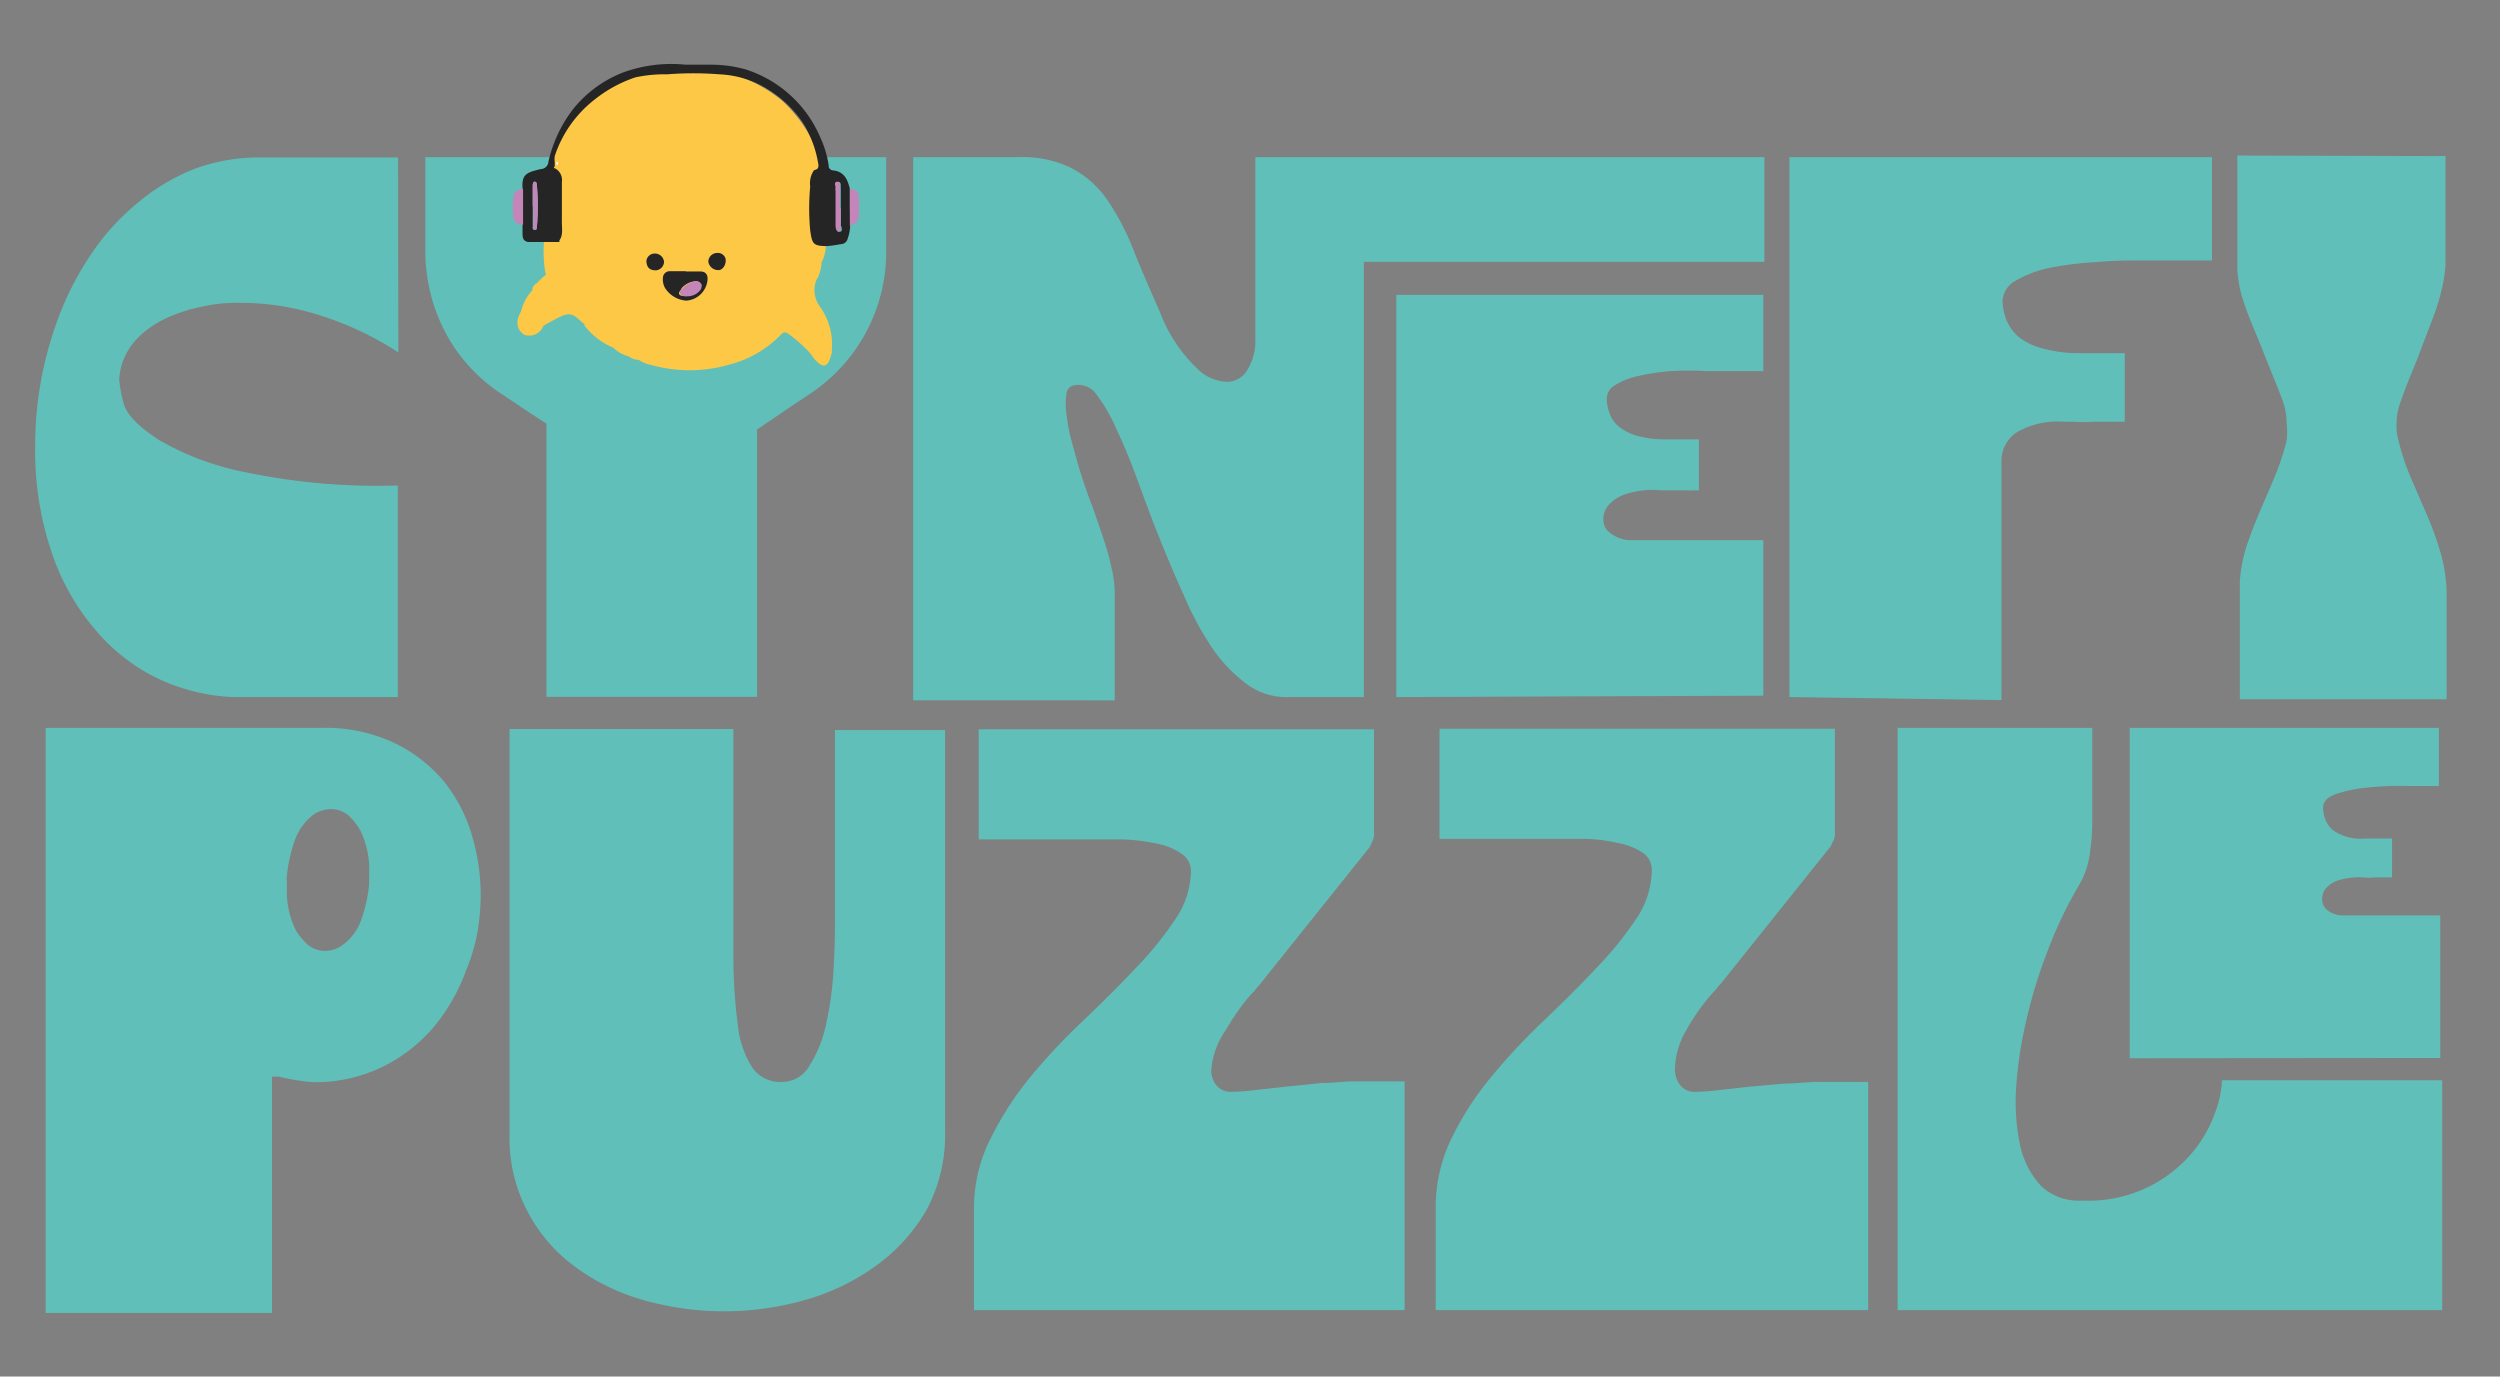 <svg id="Слой_1" data-name="Слой 1" xmlns="http://www.w3.org/2000/svg" viewBox="0 0 90.81 50"><rect x="0" y="0" width="90.81" height="50" fill="#808080" stroke="none"/><defs><style>.cls-1{fill:#60bfb9;}.cls-2{fill:#fdc846;}.cls-3{fill:#252525;}.cls-4{fill:#c485b9;}.cls-5{fill:#fffefe;}</style></defs><path class="cls-1" d="M14.47,12.8a11.64,11.64,0,0,0-3.06-1.41A9.46,9.46,0,0,0,8.71,11a5.83,5.83,0,0,0-1.38.14,5.78,5.78,0,0,0-1.16.36,3.71,3.71,0,0,0-.88.52,2.6,2.6,0,0,0-.56.59,2.29,2.29,0,0,0-.4,1.18,5,5,0,0,0,.16.86c.11.41.54.85,1.3,1.34A10.17,10.17,0,0,0,9,17.17a23.25,23.25,0,0,0,5.2.47h.25v7.68h-6a7.08,7.08,0,0,1-2.6-.62A6.81,6.81,0,0,1,3.57,23a8.4,8.4,0,0,1-1.65-2.81,11.47,11.47,0,0,1-.64-4.06,13,13,0,0,1,.23-2.41,13.56,13.56,0,0,1,.7-2.41A11.07,11.07,0,0,1,3.36,9.16,8.52,8.52,0,0,1,5,7.37,7.39,7.39,0,0,1,7,6.16a6.69,6.69,0,0,1,2.46-.44h5Z"/><path class="cls-1" d="M15.45,5.71H23.1V9.46a6.8,6.8,0,0,0,.11.77,5.44,5.44,0,0,0,.33,1.13,3.16,3.16,0,0,0,.72,1,1.75,1.75,0,0,0,1.24.44,2.57,2.57,0,0,0,1.61-.44,2.78,2.78,0,0,0,.79-1,3.2,3.2,0,0,0,.29-1.13c0-.36,0-.62,0-.78V5.71h4V9.08a6.18,6.18,0,0,1-2.73,5.2c-.42.28-.79.52-1.1.74l-.86.58v9.71H19.85V15.39l-.72-.47-.88-.59a6.05,6.05,0,0,1-2.08-2.27,6.37,6.37,0,0,1-.72-3Z"/><path class="cls-1" d="M33.17,5.71H37a4,4,0,0,1,1.91.39A3.63,3.63,0,0,1,40.2,7.23,8.92,8.92,0,0,1,41.14,9c.28.71.62,1.49,1,2.35a5.46,5.46,0,0,0,1.31,2,1.6,1.6,0,0,0,1.18.52.88.88,0,0,0,.7-.47,2,2,0,0,0,.27-1.07V5.71H64.09v3.8H49.54V25.32H46.72a2.38,2.38,0,0,1-1.47-.5A5.45,5.45,0,0,1,44,23.49a11.47,11.47,0,0,1-1-1.87c-.32-.7-.62-1.42-.91-2.14s-.55-1.44-.8-2.12-.5-1.28-.75-1.8a5.9,5.9,0,0,0-.72-1.24A.79.79,0,0,0,39,14a.33.33,0,0,0-.26.32,2.12,2.12,0,0,0,0,.71,6,6,0,0,0,.17.94c.09.33.18.66.28,1s.19.6.28.86.17.47.22.59c.18.53.33.94.44,1.3a7.51,7.51,0,0,1,.25.93,4.19,4.19,0,0,1,.11.78c0,.25,0,.54,0,.88s0,.76,0,1.25v1.88H33.17ZM50.72,25.32V10.71H64.05v2.77H62a11.56,11.56,0,0,0-1.31,0,8,8,0,0,0-1.19.18,2.61,2.61,0,0,0-.85.34.57.57,0,0,0-.28.57,1.46,1.46,0,0,0,.12.5,1.06,1.06,0,0,0,.32.43,1.93,1.93,0,0,0,.62.32,3.77,3.77,0,0,0,1,.14h1.28v1.85h-.21a.67.67,0,0,1-.2,0h-1a3.11,3.11,0,0,0-1.25.14,1.38,1.38,0,0,0-.64.42.76.76,0,0,0-.17.52.56.56,0,0,0,.18.41,1.21,1.21,0,0,0,.86.32h4.77v5.65Z"/><path class="cls-1" d="M65,25.32V5.71H80.35V9.46l-1,0H78c-.6,0-1.22,0-1.85.06a12.15,12.15,0,0,0-1.7.21,4.13,4.13,0,0,0-1.24.47.89.89,0,0,0-.47.73V11a2.26,2.26,0,0,0,.16.67,1.66,1.66,0,0,0,.44.58,2.37,2.37,0,0,0,.83.4,5.09,5.09,0,0,0,1.34.18h1.67v2.49h-.27l-.28,0H76a5.08,5.08,0,0,1-.67,0H75a3,3,0,0,0-1.72.37,1.24,1.24,0,0,0-.58,1v8.74Z"/><path class="cls-1" d="M88.83,5.67v4a6,6,0,0,1-.16.94,7.7,7.7,0,0,1-.32,1c-.13.35-.29.75-.46,1.21s-.42,1-.66,1.69a2.53,2.53,0,0,0-.18.94,1.89,1.89,0,0,0,.08.58,8.42,8.42,0,0,0,.47,1.39l.55,1.27a12.31,12.31,0,0,1,.47,1.28,5.88,5.88,0,0,1,.25,1.44c0,.47,0,1,0,1.58s0,1.41,0,2.41H81.36V21.11a5.42,5.42,0,0,1,.26-1.32c.14-.41.3-.82.47-1.22s.35-.8.52-1.22A8.55,8.55,0,0,0,83.06,16a2.43,2.43,0,0,0,0-.6,2.5,2.5,0,0,0-.18-.94c-.24-.63-.47-1.17-.64-1.61s-.35-.85-.49-1.2-.23-.62-.33-.93a5.22,5.22,0,0,1-.15-.88V5.65Z"/><path class="cls-1" d="M1.66,26.44h10a5.87,5.87,0,0,1,2.67.55,5.41,5.41,0,0,1,1.84,1.45,5.69,5.69,0,0,1,1,2,7.54,7.54,0,0,1,.24,2.94,6.39,6.39,0,0,1-.47,1.84,6.91,6.91,0,0,1-1.18,2.08,5.82,5.82,0,0,1-1.88,1.46,5.62,5.62,0,0,1-2.49.55,7.57,7.57,0,0,1-1.25-.2.34.34,0,0,0-.14,0l-.12,0v8.58H1.66Zm8.76,5.39a.76.76,0,0,0,0,.21v.22a3.23,3.23,0,0,0,.32,1.52,2.44,2.44,0,0,0,.43.53,1,1,0,0,0,.63.23,1.07,1.07,0,0,0,.64-.21,1.92,1.92,0,0,0,.71-1,5.19,5.19,0,0,0,.26-1.23v-.41a3.2,3.2,0,0,0-.32-1.52,2.27,2.27,0,0,0-.43-.55,1,1,0,0,0-.63-.23,1.19,1.19,0,0,0-.63.19,2,2,0,0,0-.71,1A5.33,5.33,0,0,0,10.42,31.83Z"/><path class="cls-1" d="M26.64,26.48v8.24a19.12,19.12,0,0,0,.16,2.51,3.57,3.57,0,0,0,.52,1.54,1.24,1.24,0,0,0,1.09.53,1.15,1.15,0,0,0,1-.6A4.52,4.52,0,0,0,30,37.23a12,12,0,0,0,.27-1.88q.06-1,.06-1.83v-7h4v14.6a5.78,5.78,0,0,1-.67,2.82,6.48,6.48,0,0,1-1.79,2,8.14,8.14,0,0,1-2.52,1.25,10.8,10.8,0,0,1-2.88.44h-.37a10.69,10.69,0,0,1-2.81-.43A7.69,7.69,0,0,1,20.87,46a5.82,5.82,0,0,1-1.71-2,5.65,5.65,0,0,1-.65-2.77V26.48Z"/><path class="cls-1" d="M35.38,47.59V43.86A5.6,5.6,0,0,1,36,41.32a11.81,11.81,0,0,1,1.46-2.24,22.47,22.47,0,0,1,1.88-2c.68-.65,1.31-1.27,1.88-1.88a12.54,12.54,0,0,0,1.46-1.79,3.2,3.2,0,0,0,.58-1.77A.75.75,0,0,0,42.9,31a2.31,2.31,0,0,0-.84-.35,7.6,7.6,0,0,0-1.27-.16c-.47,0-1,0-1.52,0H35.55v-4H49.91v3.75a.54.54,0,0,1,0,.15l-.06.17-.09.2-4,5a1.46,1.46,0,0,0-.16.19,1.29,1.29,0,0,1-.16.17h0a8.33,8.33,0,0,0-.91,1.29A2.91,2.91,0,0,0,44,38.85a.86.86,0,0,0,.19.58.67.67,0,0,0,.53.23,7.54,7.54,0,0,0,.83-.06l1.18-.13L48,39.34c.43,0,.82-.06,1.15-.06h1.87v8.31Z"/><path class="cls-1" d="M52.15,47.59V43.86a5.74,5.74,0,0,1,.59-2.54,10.91,10.91,0,0,1,1.46-2.24,22.36,22.36,0,0,1,1.87-2c.68-.65,1.31-1.27,1.88-1.88a12.54,12.54,0,0,0,1.46-1.79A3.2,3.2,0,0,0,60,31.62a.75.75,0,0,0-.32-.64,2.38,2.38,0,0,0-.87-.35,6,6,0,0,0-1.26-.16c-.47,0-1,0-1.53,0H52.29v-4H66.65v3.75a.54.54,0,0,1,0,.15.49.49,0,0,1-.06.17l-.09.2-4,5a1.46,1.46,0,0,0-.16.19l-.16.17h0a7.7,7.7,0,0,0-.91,1.29,2.92,2.92,0,0,0-.43,1.46.93.93,0,0,0,.2.58.66.66,0,0,0,.53.23,7.54,7.54,0,0,0,.83-.06l1.18-.13,1.26-.11c.43,0,.82-.06,1.15-.06h1.87v8.29Z"/><path class="cls-1" d="M76,26.44v3.07c0,.46,0,.89-.07,1.33a3.11,3.11,0,0,1-.47,1.41,15.59,15.59,0,0,0-1.1,2.34,17.67,17.67,0,0,0-.77,2.54,14.48,14.48,0,0,0-.36,2.45,7.59,7.59,0,0,0,.16,2.07,3.14,3.14,0,0,0,.76,1.44,2,2,0,0,0,1.48.52,4.92,4.92,0,0,0,4-1.74,4.75,4.75,0,0,0,.83-1.45,3.72,3.72,0,0,0,.25-1.18h8v8.35H68.93V26.44Zm1.36,12V26.44H88.59v2.11h-1.1a11.08,11.08,0,0,0-1.41.05,5.17,5.17,0,0,0-1.22.24c-.35.12-.51.31-.47.58a1.06,1.06,0,0,0,.32.71,1.72,1.72,0,0,0,1.18.33h1v1.41h-.65a1.17,1.17,0,0,1-.37,0,2.7,2.7,0,0,0-.94.11,1,1,0,0,0-.47.32.6.6,0,0,0-.11.39.52.52,0,0,0,.12.31.9.9,0,0,0,.66.25h3.51v5.18Z"/><path class="cls-2" d="M29.8,11.16a1,1,0,0,1-.14-1h0a1.24,1.24,0,0,0,.17-.5h0v0a.12.12,0,0,0,0-.1A1.47,1.47,0,0,0,30,8.93v0c-.47,0-.52-.07-.59-.57a7.13,7.13,0,0,1,0-1.6.78.78,0,0,1,.13-.59,2.19,2.19,0,0,0-.27-.5h0a5.53,5.53,0,0,0-.94-1.11,5.55,5.55,0,0,0-1.21-.89A2.62,2.62,0,0,0,26,3.26a.71.71,0,0,0,.18.08A.71.71,0,0,1,26,3.26h0c0-.06-.1-.06-.15-.07a5.66,5.66,0,0,0-1.79,0,.36.36,0,0,0-.26.11h0a.08.08,0,0,1-.07.05.08.08,0,0,0,.07-.05.27.27,0,0,0-.21.06.44.44,0,0,0-.2,0h0a1.36,1.36,0,0,0-.52.19.83.83,0,0,0-.39.16.17.17,0,0,1,0,.1.17.17,0,0,0,0-.1c-.15.09-.34.12-.46.29l-.26.18h0s-.06,0-.05,0h0a1.08,1.08,0,0,0-.54.47c-.07,0-.09,0-.09.09s-.12,0-.1.13-.11.07-.13.14h0s0,0-.05,0h0a.53.53,0,0,0-.22.27c-.11.18-.15.42-.36.54h0a.1.1,0,0,1,0,.13h0s-.07,0,0,.08a.47.47,0,0,1,.26.5V8c0,.25.07.51-.08.72a.33.33,0,0,0,0,.47,1.15,1.15,0,0,0,.27.51h0a.69.69,0,0,0,.37.4h0a.19.19,0,0,0,.14.09,1.77,1.77,0,0,0,1,.33.47.47,0,0,0,.17,0l.94.41a.45.45,0,0,1,.24.19.45.45,0,0,0-.24-.19.72.72,0,0,1-.83-.08.28.28,0,0,0-.18-.06,3.4,3.4,0,0,1-.94-.23,1.48,1.48,0,0,1-.61-.43,3.18,3.18,0,0,1-.5-1.07A.47.47,0,0,0,20,8.79a.41.41,0,0,0-.24,0,4.17,4.17,0,0,0,0,.7,2.52,2.52,0,0,0,.07.49,2.42,2.42,0,0,0-.33.31h0a.3.3,0,0,0-.16.19,0,0,0,0,0,0,0l0,.06h0l0,0a1.65,1.65,0,0,0-.41.77l0,0,0,0a.83.83,0,0,0-.13.34h0a.52.52,0,0,0,.24.51.55.55,0,0,0,.7-.33h0c.21-.11.41-.23.62-.33s.42-.15.67.11h0l.23.19-.05,0a2.55,2.55,0,0,0,1.07.83,1.16,1.16,0,0,0,.55.31.59.59,0,0,0,.37.13,1.09,1.09,0,0,0,.43.18,5.17,5.17,0,0,0,2.84,0,4,4,0,0,0,1.93-1.13.17.17,0,0,1,.23,0l0,0a5.42,5.42,0,0,1,.8.71h0c.19.3.41.49.54.44s.17-.2.25-.47a.74.74,0,0,1,0-.14h0A2.37,2.37,0,0,0,29.8,11.16ZM20.69,5.31l.09,0Zm.16-.25,0,0h0ZM21,4.87h.08a.09.09,0,0,1-.1,0Zm-2.22,6.66v0ZM23.5,4.46a.05.05,0,0,0-.05,0A.05.05,0,0,1,23.5,4.46Zm0,6.37v0h0Zm.37-1a.31.31,0,0,1-.35-.34.31.31,0,0,1,.31-.28.35.35,0,0,1,.33.31A.33.33,0,0,1,23.83,9.8Zm.82,3.58h0Zm.41-.09-.07,0Zm0,0s.06,0,.08,0Zm.63-3.12a.84.84,0,0,1-.76.75,1,1,0,0,1-.78-.47.67.67,0,0,1-.07-.37.25.25,0,0,1,.25-.23h1.1C25.6,9.85,25.71,9.94,25.69,10.17Zm.42-.36a.36.36,0,0,1-.38-.3.32.32,0,0,1,.3-.32.29.29,0,0,1,.33.23v.05C26.36,9.64,26.24,9.81,26.11,9.81ZM28.52,6v0h0Z"/><path class="cls-2" d="M30.07,7.41a5.31,5.31,0,0,1-5.19,4.95,5.25,5.25,0,0,1-5.19-4.95A5,5,0,0,1,21.92,3.3a5.33,5.33,0,0,1,3-.83A5.22,5.22,0,0,1,28.4,3.65,5.14,5.14,0,0,1,30.07,7.41Z"/><path class="cls-3" d="M30.87,6.86c-.08-.33-.2-.63-.61-.67A.17.17,0,0,1,30.1,6a3.71,3.71,0,0,0-.3-1,4.4,4.4,0,0,0-2.72-2.48,4.62,4.62,0,0,0-1.23-.17c-.31,0-.62,0-.94,0a5.14,5.14,0,0,0-2.27.28A4.32,4.32,0,0,0,20.79,4a4.9,4.9,0,0,0-.87,1.88.28.28,0,0,1-.27.26c-.49.12-.7.17-.67.67V8.4c0,.24,0,.33.19.39h1.15l0-.06c.15-.2.08-.47.09-.72V6.61a.48.48,0,0,0-.26-.5c-.07,0,0-.05,0-.08s0-.12,0-.14h0a.81.81,0,0,1,0-.22A4.32,4.32,0,0,1,21.62,3.6a4.81,4.81,0,0,1,1.46-.79,5,5,0,0,1,1.15-.11,12.18,12.18,0,0,1,1.91,0A3.63,3.63,0,0,1,27.43,3a4.21,4.21,0,0,1,1.74,1.47A4,4,0,0,1,29.73,6c0,.14-.07.16-.16.18a.83.83,0,0,0-.14.59,8.55,8.55,0,0,0,0,1.6c.07.5.11.56.6.57a4.61,4.61,0,0,0,.5-.07.26.26,0,0,0,.26-.2,1.57,1.57,0,0,0,.09-.43C30.87,7.76,30.87,7.31,30.87,6.86ZM19.49,8.27c0,.06,0,.09-.08.08s-.06-.06-.06-.1V7.48h0V6.74s0-.14.07-.14.08.07.08.12a8.79,8.79,0,0,1,0,1.54Zm11,.15c-.12,0-.11-.14-.11-.23V6.94a.2.2,0,0,1,0-.11c0-.08-.07-.21.06-.22s.09.14.1.22v.74h0v.62c.05.08.05.21,0,.22Z"/><path class="cls-4" d="M30.87,8.2V6.86a.31.31,0,0,1,.33.28s0,0,0,.06c0,.18,0,.37,0,.55S31.19,8.1,30.87,8.2Z"/><path class="cls-4" d="M19,6.86v1.3c-.21,0-.32-.07-.36-.3a3.42,3.42,0,0,1,0-.64.34.34,0,0,1,.31-.36A0,0,0,0,1,19,6.86Z"/><path class="cls-3" d="M24.91,9.86h.52c.17,0,.29.08.27.31a.83.83,0,0,1-.77.75,1,1,0,0,1-.78-.47.67.67,0,0,1-.07-.37.25.25,0,0,1,.25-.23h.58Zm0,.9a.61.61,0,0,0,.47-.27c0-.05.1-.11.05-.18a.19.19,0,0,0-.21-.09.74.74,0,0,0-.47.26c0,.06-.11.12-.08.2s.15.06.23.08Z"/><path class="cls-3" d="M26.36,9.47c0,.17-.12.34-.25.34a.36.36,0,0,1-.38-.3.32.32,0,0,1,.3-.32.29.29,0,0,1,.33.23Z"/><path class="cls-3" d="M24.12,9.51a.32.32,0,0,1-.29.31c-.23,0-.34-.1-.35-.34a.3.3,0,0,1,.31-.27A.33.33,0,0,1,24.12,9.51Z"/><path class="cls-4" d="M30.54,7.56v.62c0,.09,0,.22-.08.23s-.11-.14-.11-.23V6.93a.21.21,0,0,1,0-.11c0-.08-.07-.21.06-.22s.09.14.1.22v.74Z"/><path class="cls-4" d="M19.35,7.48V6.74s0-.14.07-.14.08.07.08.12a7.92,7.92,0,0,1,0,1.54c0,.06,0,.09-.08.08s-.05-.06-.05-.1V7.48Z"/><path class="cls-5" d="M20.25,5.87a.1.1,0,0,1,0,.13h0C20.22,6,20.17,5.89,20.25,5.87Z"/><path class="cls-4" d="M24.93,10.76c-.08,0-.18,0-.22-.08s0-.14.08-.2a.74.74,0,0,1,.47-.26.19.19,0,0,1,.21.09c.05.07,0,.13,0,.18A.58.58,0,0,1,24.93,10.76Z"/></svg>